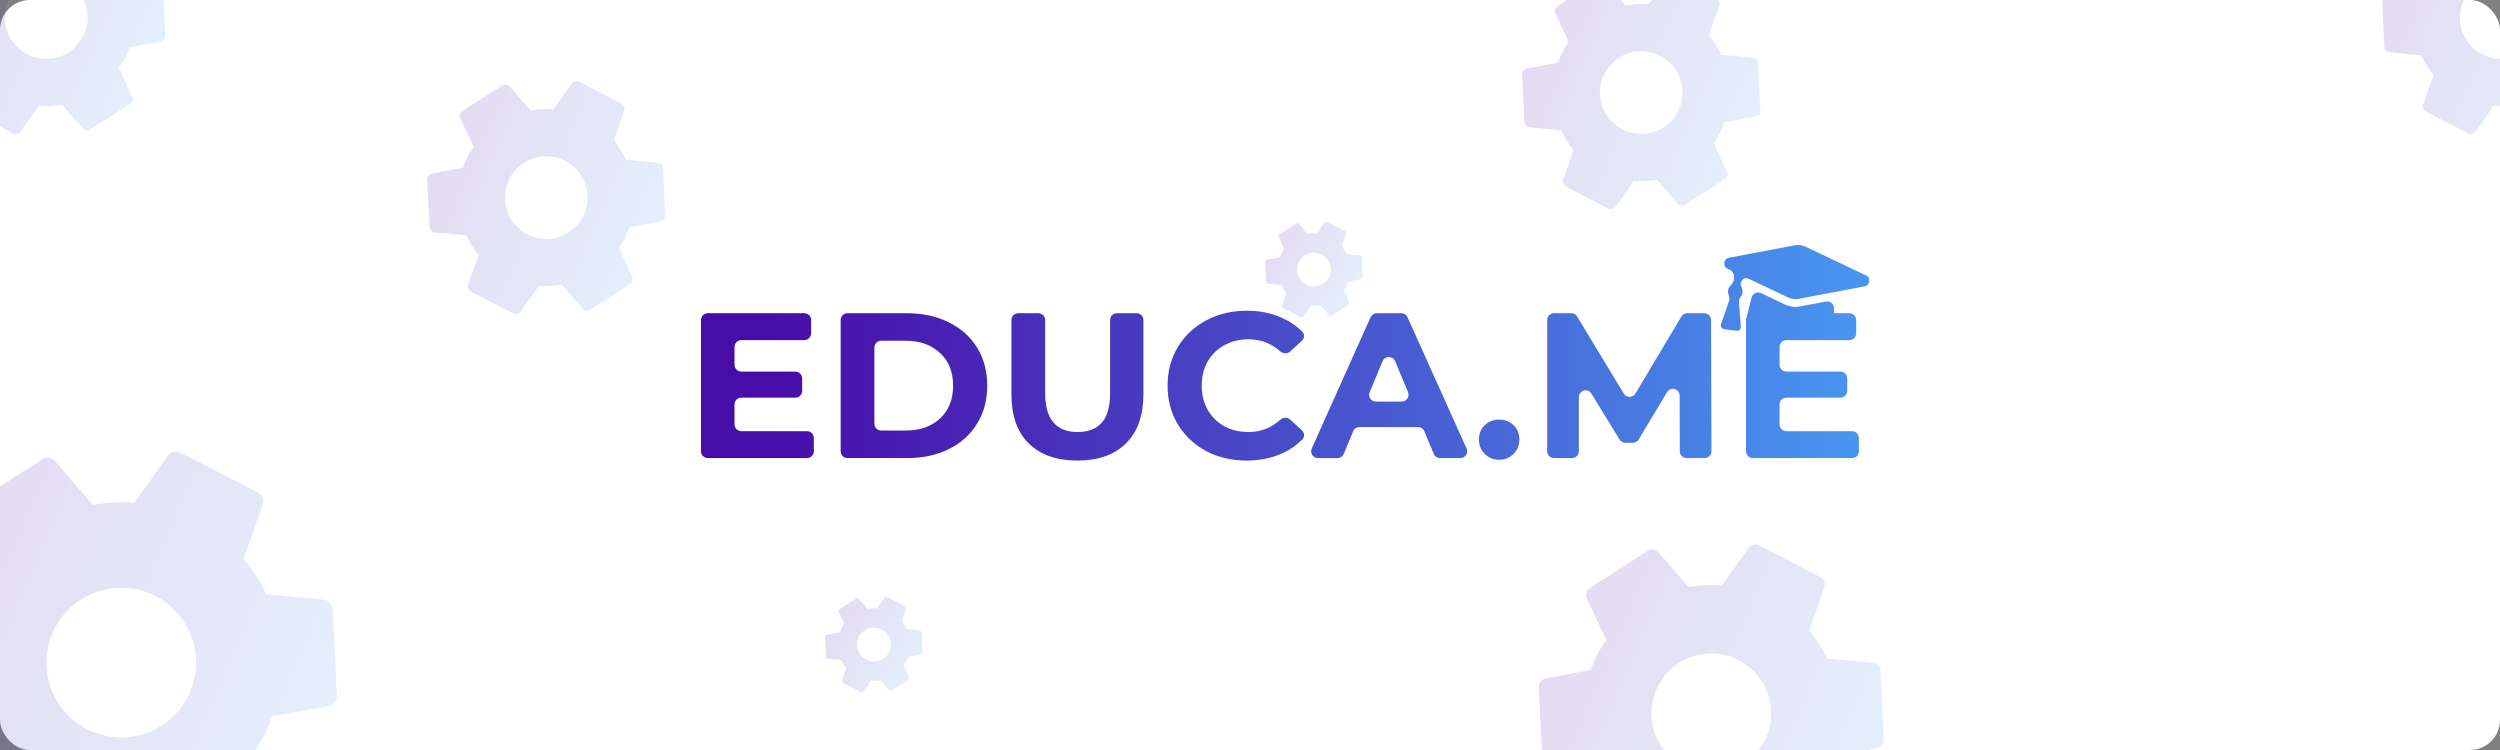 <svg width="500" height="150" viewBox="0 0 500 150" fill="none" xmlns="http://www.w3.org/2000/svg">
<rect x="0" y="0" width="500" height="150" fill="#808080" stroke="none"/>
<g clip-path="url(#clip0_723_149)">
<rect width="500" height="150" rx="6" fill="white"/>
<path fill-rule="evenodd" clip-rule="evenodd" d="M361.088 49.333L373.199 55.08C374.222 55.566 374.029 57.062 372.917 57.272L359.744 59.764C358.783 59.946 358.017 59.677 357.624 59.491L349.761 55.76C349.366 55.572 348.884 55.568 348.581 55.883C348.442 56.028 348.322 56.192 348.225 56.37C348.018 56.747 348.191 57.173 348.356 57.58C348.377 57.632 348.399 57.684 348.419 57.735C348.508 57.965 348.545 58.22 348.51 58.489C348.484 58.69 348.421 58.874 348.33 59.037C348.299 59.092 348.267 59.147 348.235 59.203C348 59.613 347.755 60.04 347.791 60.504L348.169 65.312C348.208 65.805 347.805 66.216 347.341 66.156L344.798 65.829C344.334 65.769 344.049 65.269 344.211 64.802L345.795 60.247C345.948 59.807 345.819 59.332 345.695 58.876C345.678 58.814 345.661 58.752 345.645 58.692C345.598 58.511 345.584 58.316 345.61 58.115C345.651 57.794 345.786 57.515 345.979 57.294C346.259 56.976 346.554 56.621 346.695 56.221C346.984 55.403 346.804 54.356 346.02 53.984L345.512 53.743C344.49 53.258 344.682 51.762 345.794 51.552L358.967 49.06C359.684 48.924 360.428 49.02 361.088 49.333ZM357.008 60.907C357.562 61.169 358.634 61.544 359.981 61.289L365.196 60.303C366.041 60.143 366.821 60.796 366.812 61.656L366.801 62.642H369.873C370.625 62.642 371.235 63.252 371.235 64.004V66.661C371.235 67.413 370.625 68.023 369.873 68.023H357.274C356.521 68.023 355.911 68.633 355.911 69.385V72.953C355.911 73.705 356.521 74.315 357.274 74.315H368.082C368.834 74.315 369.444 74.925 369.444 75.677V78.168C369.444 78.921 368.834 79.531 368.082 79.531H357.274C356.521 79.531 355.911 80.141 355.911 80.893V84.874C355.911 85.627 356.521 86.237 357.274 86.237H370.414C371.166 86.237 371.776 86.846 371.776 87.599V90.255C371.776 91.008 371.166 91.618 370.414 91.618H350.57C349.817 91.618 349.208 91.008 349.208 90.255V64.004C349.208 63.779 349.262 63.567 349.358 63.38C349.36 63.35 349.363 63.32 349.366 63.29L350.308 59.531C350.516 58.697 351.436 58.263 352.213 58.631L357.008 60.907ZM241.221 90.21C243.636 91.48 246.329 92.114 249.299 92.114C251.825 92.114 254.116 91.673 256.17 90.79C257.815 90.082 259.247 89.118 260.465 87.897C260.977 87.384 260.915 86.556 260.381 86.067L258.039 83.917C257.472 83.397 256.593 83.458 256.023 83.975C254.24 85.593 252.124 86.402 249.674 86.402C247.87 86.402 246.26 86.016 244.844 85.243C243.428 84.443 242.318 83.339 241.513 81.931C240.735 80.524 240.347 78.924 240.347 77.13C240.347 75.336 240.735 73.736 241.513 72.328C242.318 70.921 243.428 69.831 244.844 69.058C246.26 68.258 247.87 67.858 249.674 67.858C252.124 67.858 254.24 68.657 256.023 70.255C256.594 70.767 257.468 70.825 258.033 70.307L260.373 68.159C260.91 67.666 260.969 66.832 260.45 66.321C259.235 65.125 257.809 64.174 256.17 63.47C254.143 62.587 251.867 62.145 249.341 62.145C246.343 62.145 243.636 62.794 241.221 64.091C238.834 65.36 236.946 67.14 235.558 69.431C234.198 71.694 233.518 74.26 233.518 77.13C233.518 80 234.198 82.58 235.558 84.871C236.946 87.133 238.834 88.913 241.221 90.21ZM162.766 87.599C162.766 86.846 162.156 86.237 161.404 86.237H148.264C147.512 86.237 146.902 85.627 146.902 84.874V80.893C146.902 80.141 147.512 79.531 148.264 79.531H159.072C159.825 79.531 160.434 78.921 160.434 78.168V75.677C160.434 74.925 159.825 74.315 159.072 74.315H148.264C147.512 74.315 146.902 73.705 146.902 72.953V69.385C146.902 68.633 147.512 68.023 148.264 68.023H160.863C161.615 68.023 162.225 67.413 162.225 66.661V64.004C162.225 63.252 161.615 62.642 160.863 62.642H141.56C140.808 62.642 140.198 63.252 140.198 64.004V90.255C140.198 91.008 140.808 91.618 141.56 91.618H161.404C162.156 91.618 162.766 91.008 162.766 90.255V87.599ZM169.496 62.642C168.743 62.642 168.133 63.252 168.133 64.004V90.255C168.133 91.008 168.743 91.618 169.496 91.618H181.375C184.539 91.618 187.329 91.024 189.744 89.838C192.187 88.624 194.075 86.926 195.407 84.746C196.767 82.566 197.448 80.027 197.448 77.13C197.448 74.232 196.767 71.694 195.407 69.513C194.075 67.333 192.187 65.65 189.744 64.463C187.329 63.249 184.539 62.642 181.375 62.642H169.496ZM187.995 83.712C186.274 85.312 183.956 86.112 181.042 86.112H176.241C175.489 86.112 174.879 85.502 174.879 84.75V69.51C174.879 68.757 175.489 68.147 176.241 68.147H181.042C183.956 68.147 186.274 68.962 187.995 70.59C189.744 72.19 190.619 74.37 190.619 77.13C190.619 79.889 189.744 82.083 187.995 83.712ZM215.485 92.114C211.321 92.114 208.073 90.969 205.741 88.679C203.437 86.388 202.285 83.118 202.285 78.868V64.004C202.285 63.252 202.895 62.642 203.647 62.642H207.668C208.421 62.642 209.03 63.252 209.03 64.004V78.62C209.03 83.808 211.196 86.402 215.526 86.402C217.636 86.402 219.246 85.781 220.356 84.539C221.467 83.27 222.022 81.297 222.022 78.62V64.004C222.022 63.252 222.632 62.642 223.384 62.642H227.322C228.074 62.642 228.684 63.252 228.684 64.004V78.868C228.684 83.118 227.518 86.388 225.186 88.679C222.882 90.969 219.648 92.114 215.485 92.114ZM284.864 86.248C284.652 85.74 284.156 85.409 283.606 85.409H271.891C271.341 85.409 270.844 85.74 270.633 86.248L268.749 90.778C268.538 91.287 268.042 91.618 267.491 91.618H263.592C262.604 91.618 261.945 90.599 262.349 89.698L274.119 63.447C274.338 62.957 274.825 62.642 275.362 62.642H280.261C280.797 62.642 281.283 62.957 281.503 63.446L293.311 89.697C293.716 90.598 293.057 91.618 292.069 91.618H288.005C287.455 91.618 286.959 91.287 286.747 90.778L284.864 86.248ZM280.348 80.317C281.32 80.317 281.979 79.328 281.605 78.431L279.027 72.242C278.561 71.124 276.977 71.124 276.512 72.242L273.933 78.431C273.559 79.328 274.218 80.317 275.19 80.317H280.348ZM296.959 90.79C297.737 91.562 298.694 91.949 299.832 91.949C300.971 91.949 301.928 91.562 302.705 90.79C303.483 90.017 303.871 89.051 303.871 87.892C303.871 86.706 303.483 85.754 302.705 85.036C301.928 84.291 300.971 83.918 299.832 83.918C298.694 83.918 297.737 84.291 296.959 85.036C296.182 85.754 295.793 86.706 295.793 87.892C295.793 89.051 296.182 90.017 296.959 90.79ZM337.322 91.618C336.571 91.618 335.962 91.01 335.96 90.259L335.933 79.135C335.93 77.755 334.112 77.254 333.402 78.439L327.74 87.892C327.494 88.303 327.051 88.555 326.572 88.555H325.067C324.593 88.555 324.153 88.308 323.906 87.903L318.292 78.73C317.574 77.557 315.768 78.066 315.768 79.441V90.255C315.768 91.008 315.158 91.618 314.406 91.618H310.801C310.049 91.618 309.439 91.008 309.439 90.255V64.004C309.439 63.252 310.049 62.642 310.801 62.642H314.251C314.727 62.642 315.169 62.891 315.416 63.298L324.754 78.711C325.286 79.589 326.562 79.585 327.089 78.703L336.275 63.306C336.52 62.894 336.965 62.642 337.444 62.642H340.851C341.601 62.642 342.211 63.25 342.213 64L342.288 90.251C342.29 91.005 341.68 91.618 340.926 91.618H337.322Z" fill="url(#paint0_linear_723_149)"/>
<g opacity="0.15">
<path d="M17.391 145.826C13.862 144.008 11.199 140.862 9.99 137.081C8.78 133.3 9.122 129.193 10.94 125.664C12.759 122.135 15.904 119.473 19.686 118.263C23.467 117.054 27.573 117.396 31.102 119.214C34.632 121.032 37.294 124.178 38.503 127.959C39.713 131.74 39.371 135.847 37.553 139.376C35.734 142.905 32.589 145.567 28.808 146.777C25.026 147.987 20.92 147.645 17.391 145.826ZM50.594 150.762C51.373 149.624 52.114 148.466 52.76 147.212C53.406 145.957 53.939 144.644 54.453 143.273L65.667 141.209C66.683 141.011 67.403 140.082 67.377 139.011L66.551 121.939C66.526 120.868 65.676 119.996 64.663 119.908L53.238 118.832C52.025 116.331 50.638 113.98 48.733 111.796L52.517 100.996C52.67 100.509 52.646 99.983 52.449 99.511C52.252 99.039 51.894 98.653 51.439 98.42L36.231 90.585C35.281 90.095 34.13 90.368 33.508 91.202L26.91 100.552C24.025 100.268 21.306 100.503 18.566 100.967L11.058 92.288C10.398 91.515 9.195 91.328 8.308 91.929L-6.073 101.166C-6.998 101.748 -7.299 102.892 -6.871 103.834L-2.042 114.164C-2.86 115.378 -3.62 116.574 -4.267 117.829C-4.913 119.083 -5.426 120.359 -5.901 121.654L-17.174 123.831C-18.19 124.03 -18.947 124.939 -18.884 126.03L-18.058 143.101C-18.033 144.173 -17.163 145.006 -16.17 145.133L-4.725 146.17C-3.532 148.71 -2.145 151.06 -0.239 153.245L-4.024 164.044C-4.342 165.035 -3.896 166.131 -2.945 166.62L12.262 174.456C13.212 174.945 14.363 174.672 14.985 173.838L21.583 164.488C24.487 164.734 27.187 164.537 29.947 164.035L37.435 172.752C38.115 173.488 39.298 173.712 40.185 173.111L54.566 163.874C55.453 163.273 55.792 162.149 55.364 161.206L50.594 150.762Z" fill="url(#paint1_linear_723_149)"/>
</g>
<g opacity="0.15">
<path d="M105.457 46.866C103.508 45.862 102.038 44.125 101.37 42.037C100.702 39.949 100.891 37.681 101.895 35.732C102.899 33.783 104.636 32.313 106.724 31.645C108.812 30.977 111.08 31.166 113.029 32.17C114.978 33.175 116.448 34.912 117.116 37C117.784 39.088 117.595 41.355 116.591 43.304C115.587 45.253 113.849 46.723 111.761 47.391C109.673 48.059 107.406 47.87 105.457 46.866ZM123.792 49.592C124.222 48.963 124.631 48.324 124.988 47.631C125.345 46.938 125.639 46.213 125.923 45.456L132.116 44.316C132.677 44.207 133.074 43.694 133.06 43.102L132.604 33.675C132.59 33.084 132.121 32.602 131.561 32.553L125.252 31.959C124.582 30.578 123.817 29.28 122.764 28.074L124.854 22.11C124.939 21.841 124.926 21.55 124.817 21.29C124.708 21.03 124.51 20.816 124.259 20.688L115.861 16.361C115.336 16.09 114.701 16.241 114.357 16.702L110.714 21.865C109.121 21.708 107.619 21.838 106.106 22.094L101.96 17.301C101.595 16.875 100.931 16.771 100.441 17.103L92.5 22.204C91.989 22.525 91.823 23.157 92.059 23.677L94.726 29.382C94.274 30.052 93.854 30.713 93.497 31.405C93.14 32.098 92.857 32.803 92.595 33.518L86.37 34.72C85.808 34.83 85.391 35.332 85.425 35.934L85.882 45.361C85.895 45.953 86.376 46.413 86.924 46.483L93.244 47.056C93.903 48.458 94.669 49.756 95.721 50.963L93.632 56.926C93.456 57.473 93.702 58.078 94.227 58.349L102.625 62.676C103.149 62.946 103.785 62.795 104.129 62.335L107.772 57.172C109.376 57.307 110.866 57.199 112.391 56.921L116.526 61.735C116.901 62.141 117.554 62.265 118.044 61.933L125.986 56.833C126.476 56.501 126.663 55.88 126.426 55.359L123.792 49.592Z" fill="url(#paint2_linear_723_149)"/>
</g>
<g opacity="0.15">
<path d="M5.457 10.866C3.508 9.862 2.038 8.125 1.37 6.037C0.702 3.949 0.891 1.681 1.895 -0.268C2.899 -2.216 4.636 -3.687 6.724 -4.355C8.812 -5.023 11.08 -4.834 13.029 -3.83C14.978 -2.826 16.448 -1.088 17.116 1C17.784 3.088 17.595 5.355 16.591 7.304C15.587 9.253 13.85 10.723 11.761 11.391C9.673 12.059 7.406 11.87 5.457 10.866ZM23.792 13.592C24.222 12.963 24.631 12.324 24.988 11.631C25.345 10.938 25.639 10.213 25.923 9.456L32.116 8.316C32.677 8.207 33.074 7.694 33.06 7.103L32.604 -2.325C32.59 -2.917 32.121 -3.398 31.561 -3.447L25.252 -4.041C24.582 -5.422 23.817 -6.72 22.764 -7.926L24.854 -13.89C24.939 -14.159 24.925 -14.45 24.817 -14.71C24.708 -14.97 24.51 -15.184 24.259 -15.312L15.861 -19.639C15.336 -19.91 14.701 -19.759 14.357 -19.298L10.714 -14.135C9.121 -14.292 7.619 -14.162 6.106 -13.906L1.96 -18.699C1.595 -19.125 0.931 -19.229 0.441 -18.897L-7.5 -13.796C-8.011 -13.475 -8.177 -12.843 -7.941 -12.323L-5.274 -6.618C-5.726 -5.948 -6.146 -5.287 -6.503 -4.595C-6.86 -3.902 -7.143 -3.197 -7.405 -2.482L-13.63 -1.28C-14.191 -1.17 -14.61 -0.668 -14.575 -0.066L-14.118 9.361C-14.104 9.953 -13.624 10.413 -13.076 10.483L-6.756 11.056C-6.097 12.458 -5.331 13.756 -4.279 14.963L-6.368 20.926C-6.544 21.473 -6.298 22.078 -5.773 22.349L2.625 26.676C3.149 26.946 3.785 26.795 4.129 26.335L7.772 21.172C9.376 21.307 10.866 21.199 12.391 20.921L16.526 25.735C16.901 26.141 17.554 26.265 18.044 25.933L25.986 20.833C26.476 20.5 26.663 19.88 26.426 19.359L23.792 13.592Z" fill="url(#paint3_linear_723_149)"/>
</g>
<g opacity="0.15">
<path d="M264.351 50.902C263.553 50.491 262.624 50.414 261.768 50.687C260.913 50.961 260.201 51.563 259.79 52.362C259.378 53.16 259.301 54.089 259.575 54.945C259.848 55.8 260.45 56.512 261.249 56.923C262.047 57.335 262.976 57.412 263.832 57.138C264.687 56.865 265.399 56.262 265.81 55.464C266.222 54.666 266.299 53.736 266.025 52.881C265.752 52.026 265.149 51.314 264.351 50.902ZM269.62 56.371C269.513 56.664 269.397 56.953 269.251 57.237C269.105 57.52 268.933 57.791 268.747 58.066L269.84 60.403C269.937 60.616 269.86 60.87 269.659 61.006L266.406 63.096C266.205 63.232 265.933 63.19 265.784 63.015L264.085 61.051C263.465 61.156 262.85 61.209 262.197 61.145L260.705 63.261C260.635 63.353 260.535 63.418 260.422 63.443C260.309 63.469 260.191 63.453 260.089 63.4L256.648 61.628C256.433 61.517 256.332 61.269 256.404 61.045L257.26 58.602C256.829 58.107 256.515 57.575 256.241 57.01L253.656 56.766C253.427 56.746 253.235 56.549 253.229 56.307L253.042 52.444C253.028 52.198 253.199 51.992 253.429 51.947L255.966 51.48C256.082 51.17 256.203 50.873 256.349 50.589C256.495 50.305 256.663 50.043 256.839 49.786L255.76 47.423C255.663 47.21 255.731 46.951 255.94 46.819L259.194 44.73C259.395 44.594 259.662 44.644 259.816 44.811L261.51 46.783C262.135 46.669 262.75 46.616 263.403 46.68L264.895 44.565C265.036 44.376 265.296 44.315 265.511 44.425L268.952 46.198C269.167 46.309 269.268 46.557 269.196 46.781L268.34 49.224C268.766 49.727 269.084 50.25 269.354 50.825L271.944 51.059C272.168 51.088 272.365 51.276 272.371 51.519L272.558 55.381C272.564 55.624 272.401 55.834 272.171 55.879L269.62 56.371Z" fill="url(#paint4_linear_723_149)"/>
</g>
<g opacity="0.15">
<path d="M176.351 125.902C175.553 125.491 174.624 125.414 173.768 125.687C172.913 125.961 172.201 126.563 171.79 127.362C171.378 128.16 171.301 129.089 171.575 129.945C171.848 130.8 172.45 131.512 173.249 131.923C174.047 132.335 174.976 132.412 175.832 132.138C176.687 131.865 177.399 131.262 177.81 130.464C178.222 129.666 178.299 128.736 178.025 127.881C177.752 127.025 177.149 126.314 176.351 125.902ZM181.62 131.371C181.513 131.664 181.397 131.953 181.251 132.237C181.105 132.52 180.933 132.791 180.747 133.066L181.84 135.403C181.937 135.616 181.86 135.87 181.659 136.006L178.406 138.096C178.205 138.232 177.933 138.19 177.784 138.015L176.085 136.051C175.465 136.156 174.85 136.209 174.197 136.145L172.705 138.261C172.635 138.353 172.535 138.418 172.422 138.443C172.309 138.469 172.191 138.454 172.089 138.4L168.648 136.628C168.433 136.517 168.332 136.269 168.404 136.045L169.26 133.601C168.829 133.107 168.515 132.576 168.241 132.01L165.656 131.766C165.427 131.746 165.235 131.549 165.229 131.307L165.042 127.444C165.028 127.198 165.199 126.992 165.429 126.947L167.966 126.48C168.082 126.17 168.203 125.873 168.349 125.589C168.495 125.305 168.663 125.043 168.839 124.786L167.76 122.423C167.663 122.21 167.731 121.951 167.94 121.819L171.194 119.73C171.395 119.594 171.662 119.644 171.816 119.811L173.51 121.783C174.135 121.669 174.75 121.616 175.403 121.68L176.895 119.565C177.036 119.376 177.296 119.315 177.511 119.425L180.952 121.198C181.167 121.309 181.268 121.557 181.196 121.781L180.34 124.224C180.766 124.727 181.084 125.25 181.354 125.825L183.944 126.059C184.168 126.088 184.365 126.277 184.371 126.519L184.558 130.381C184.564 130.624 184.401 130.834 184.171 130.879L181.62 131.371Z" fill="url(#paint5_linear_723_149)"/>
</g>
<g opacity="0.15">
<path d="M336.774 153.301C333.951 151.846 331.821 149.33 330.853 146.305C329.886 143.281 330.159 139.996 331.614 137.173C333.068 134.35 335.585 132.22 338.609 131.252C341.634 130.285 344.919 130.558 347.742 132.013C350.565 133.467 352.695 135.984 353.662 139.008C354.63 142.033 354.357 145.318 352.902 148.141C351.447 150.964 348.931 153.094 345.906 154.061C342.882 155.029 339.597 154.756 336.774 153.301ZM363.334 157.249C363.957 156.339 364.55 155.413 365.067 154.409C365.584 153.405 366.01 152.355 366.421 151.258L375.392 149.607C376.205 149.449 376.78 148.706 376.759 147.849L376.099 134.193C376.079 133.336 375.398 132.639 374.588 132.568L365.449 131.707C364.479 129.706 363.369 127.826 361.845 126.079L364.872 117.44C364.995 117.05 364.976 116.629 364.818 116.252C364.66 115.875 364.374 115.565 364.01 115.379L351.845 109.111C351.085 108.72 350.164 108.938 349.666 109.605L344.389 117.085C342.081 116.858 339.906 117.046 337.714 117.417L331.708 110.474C331.18 109.855 330.218 109.706 329.508 110.187L318.004 117.576C317.264 118.041 317.024 118.956 317.366 119.71L321.229 127.973C320.575 128.945 319.966 129.901 319.449 130.905C318.932 131.908 318.522 132.929 318.142 133.964L309.124 135.707C308.311 135.865 307.706 136.592 307.756 137.465L308.417 151.121C308.437 151.978 309.133 152.645 309.927 152.746L319.083 153.576C320.037 155.607 321.147 157.488 322.671 159.235L319.644 167.874C319.389 168.666 319.746 169.543 320.506 169.935L332.671 176.202C333.431 176.594 334.352 176.376 334.85 175.709L340.127 168.229C342.45 168.426 344.61 168.268 346.818 167.867L352.808 174.84C353.352 175.428 354.298 175.608 355.008 175.127L366.512 167.738C367.221 167.257 367.492 166.358 367.15 165.604L363.334 157.249Z" fill="url(#paint6_linear_723_149)"/>
</g>
<g opacity="0.15">
<path d="M324.457 25.866C322.508 24.862 321.038 23.125 320.37 21.037C319.702 18.949 319.891 16.681 320.895 14.732C321.899 12.784 323.636 11.313 325.724 10.645C327.812 9.977 330.08 10.166 332.029 11.17C333.978 12.175 335.448 13.912 336.116 16C336.784 18.088 336.595 20.355 335.591 22.304C334.587 24.253 332.849 25.723 330.761 26.391C328.673 27.059 326.406 26.87 324.457 25.866ZM342.792 28.592C343.222 27.963 343.631 27.324 343.988 26.631C344.345 25.938 344.639 25.213 344.923 24.456L351.116 23.316C351.677 23.207 352.074 22.694 352.06 22.102L351.604 12.675C351.59 12.084 351.121 11.602 350.561 11.553L344.252 10.959C343.582 9.578 342.817 8.28 341.764 7.074L343.854 1.11C343.939 0.841 343.926 0.55 343.817 0.29C343.708 0.03 343.51 -0.184 343.259 -0.312L334.861 -4.639C334.336 -4.91 333.701 -4.759 333.357 -4.298L329.714 0.865C328.121 0.708 326.619 0.838 325.106 1.094L320.96 -3.699C320.595 -4.125 319.931 -4.229 319.441 -3.897L311.5 1.204C310.989 1.525 310.823 2.157 311.059 2.677L313.726 8.382C313.274 9.052 312.854 9.713 312.497 10.405C312.14 11.098 311.857 11.803 311.595 12.518L305.37 13.72C304.809 13.83 304.39 14.332 304.425 14.934L304.882 24.361C304.895 24.953 305.376 25.413 305.924 25.483L312.244 26.056C312.903 27.458 313.669 28.756 314.721 29.963L312.632 35.926C312.456 36.473 312.702 37.078 313.227 37.349L321.625 41.676C322.149 41.946 322.785 41.795 323.129 41.335L326.772 36.172C328.376 36.307 329.866 36.199 331.391 35.921L335.526 40.735C335.901 41.141 336.554 41.265 337.044 40.933L344.986 35.833C345.476 35.501 345.663 34.88 345.426 34.359L342.792 28.592Z" fill="url(#paint7_linear_723_149)"/>
</g>
<g opacity="0.15">
<path d="M496.457 10.866C494.508 9.862 493.038 8.125 492.37 6.037C491.702 3.949 491.891 1.681 492.895 -0.268C493.899 -2.216 495.636 -3.687 497.724 -4.355C499.812 -5.023 502.08 -4.834 504.029 -3.83C505.978 -2.826 507.448 -1.088 508.116 1C508.784 3.088 508.595 5.355 507.591 7.304C506.587 9.253 504.849 10.723 502.761 11.391C500.673 12.059 498.406 11.87 496.457 10.866ZM514.792 13.592C515.222 12.963 515.631 12.324 515.988 11.631C516.345 10.938 516.639 10.213 516.923 9.456L523.116 8.316C523.677 8.207 524.074 7.694 524.06 7.103L523.604 -2.325C523.59 -2.917 523.121 -3.398 522.561 -3.447L516.252 -4.041C515.582 -5.422 514.817 -6.72 513.764 -7.926L515.854 -13.89C515.939 -14.159 515.926 -14.45 515.817 -14.71C515.708 -14.97 515.51 -15.184 515.259 -15.312L506.861 -19.639C506.336 -19.91 505.701 -19.759 505.357 -19.298L501.714 -14.135C500.121 -14.292 498.619 -14.162 497.106 -13.906L492.96 -18.699C492.595 -19.125 491.931 -19.229 491.441 -18.897L483.5 -13.796C482.989 -13.475 482.823 -12.843 483.059 -12.323L485.726 -6.618C485.274 -5.948 484.854 -5.287 484.497 -4.595C484.14 -3.902 483.857 -3.197 483.595 -2.482L477.37 -1.28C476.809 -1.17 476.39 -0.668 476.425 -0.066L476.882 9.361C476.895 9.953 477.376 10.413 477.924 10.483L484.244 11.056C484.903 12.458 485.669 13.756 486.721 14.963L484.632 20.926C484.456 21.473 484.702 22.078 485.227 22.349L493.625 26.676C494.149 26.946 494.785 26.795 495.129 26.335L498.772 21.172C500.376 21.307 501.866 21.199 503.391 20.921L507.526 25.735C507.901 26.141 508.554 26.265 509.044 25.933L516.986 20.833C517.476 20.5 517.663 19.88 517.426 19.359L514.792 13.592Z" fill="url(#paint8_linear_723_149)"/>
</g>
</g>
<defs>
<linearGradient id="paint0_linear_723_149" x1="153.486" y1="71.685" x2="371.895" y2="71.685" gradientUnits="userSpaceOnUse">
<stop stop-color="#480CA8"/>
<stop offset="1" stop-color="#4895EF"/>
</linearGradient>
<linearGradient id="paint1_linear_723_149" x1="-32.331" y1="151.48" x2="49.525" y2="186.555" gradientUnits="userSpaceOnUse">
<stop stop-color="#480CA8"/>
<stop offset="1" stop-color="#4895EF"/>
</linearGradient>
<linearGradient id="paint2_linear_723_149" x1="78" y1="49.988" x2="123.202" y2="69.357" gradientUnits="userSpaceOnUse">
<stop stop-color="#480CA8"/>
<stop offset="1" stop-color="#4895EF"/>
</linearGradient>
<linearGradient id="paint3_linear_723_149" x1="-22" y1="13.988" x2="23.202" y2="33.357" gradientUnits="userSpaceOnUse">
<stop stop-color="#480CA8"/>
<stop offset="1" stop-color="#4895EF"/>
</linearGradient>
<linearGradient id="paint4_linear_723_149" x1="258.863" y1="41" x2="276.074" y2="51.474" gradientUnits="userSpaceOnUse">
<stop stop-color="#480CA8"/>
<stop offset="1" stop-color="#4895EF"/>
</linearGradient>
<linearGradient id="paint5_linear_723_149" x1="170.863" y1="116" x2="188.074" y2="126.474" gradientUnits="userSpaceOnUse">
<stop stop-color="#480CA8"/>
<stop offset="1" stop-color="#4895EF"/>
</linearGradient>
<linearGradient id="paint6_linear_723_149" x1="297" y1="157.823" x2="362.479" y2="185.881" gradientUnits="userSpaceOnUse">
<stop stop-color="#480CA8"/>
<stop offset="1" stop-color="#4895EF"/>
</linearGradient>
<linearGradient id="paint7_linear_723_149" x1="297" y1="28.988" x2="342.202" y2="48.357" gradientUnits="userSpaceOnUse">
<stop stop-color="#480CA8"/>
<stop offset="1" stop-color="#4895EF"/>
</linearGradient>
<linearGradient id="paint8_linear_723_149" x1="469" y1="13.988" x2="514.202" y2="33.357" gradientUnits="userSpaceOnUse">
<stop stop-color="#480CA8"/>
<stop offset="1" stop-color="#4895EF"/>
</linearGradient>
<clipPath id="clip0_723_149">
<rect width="500" height="150" fill="white"/>
</clipPath>
</defs>
</svg>
